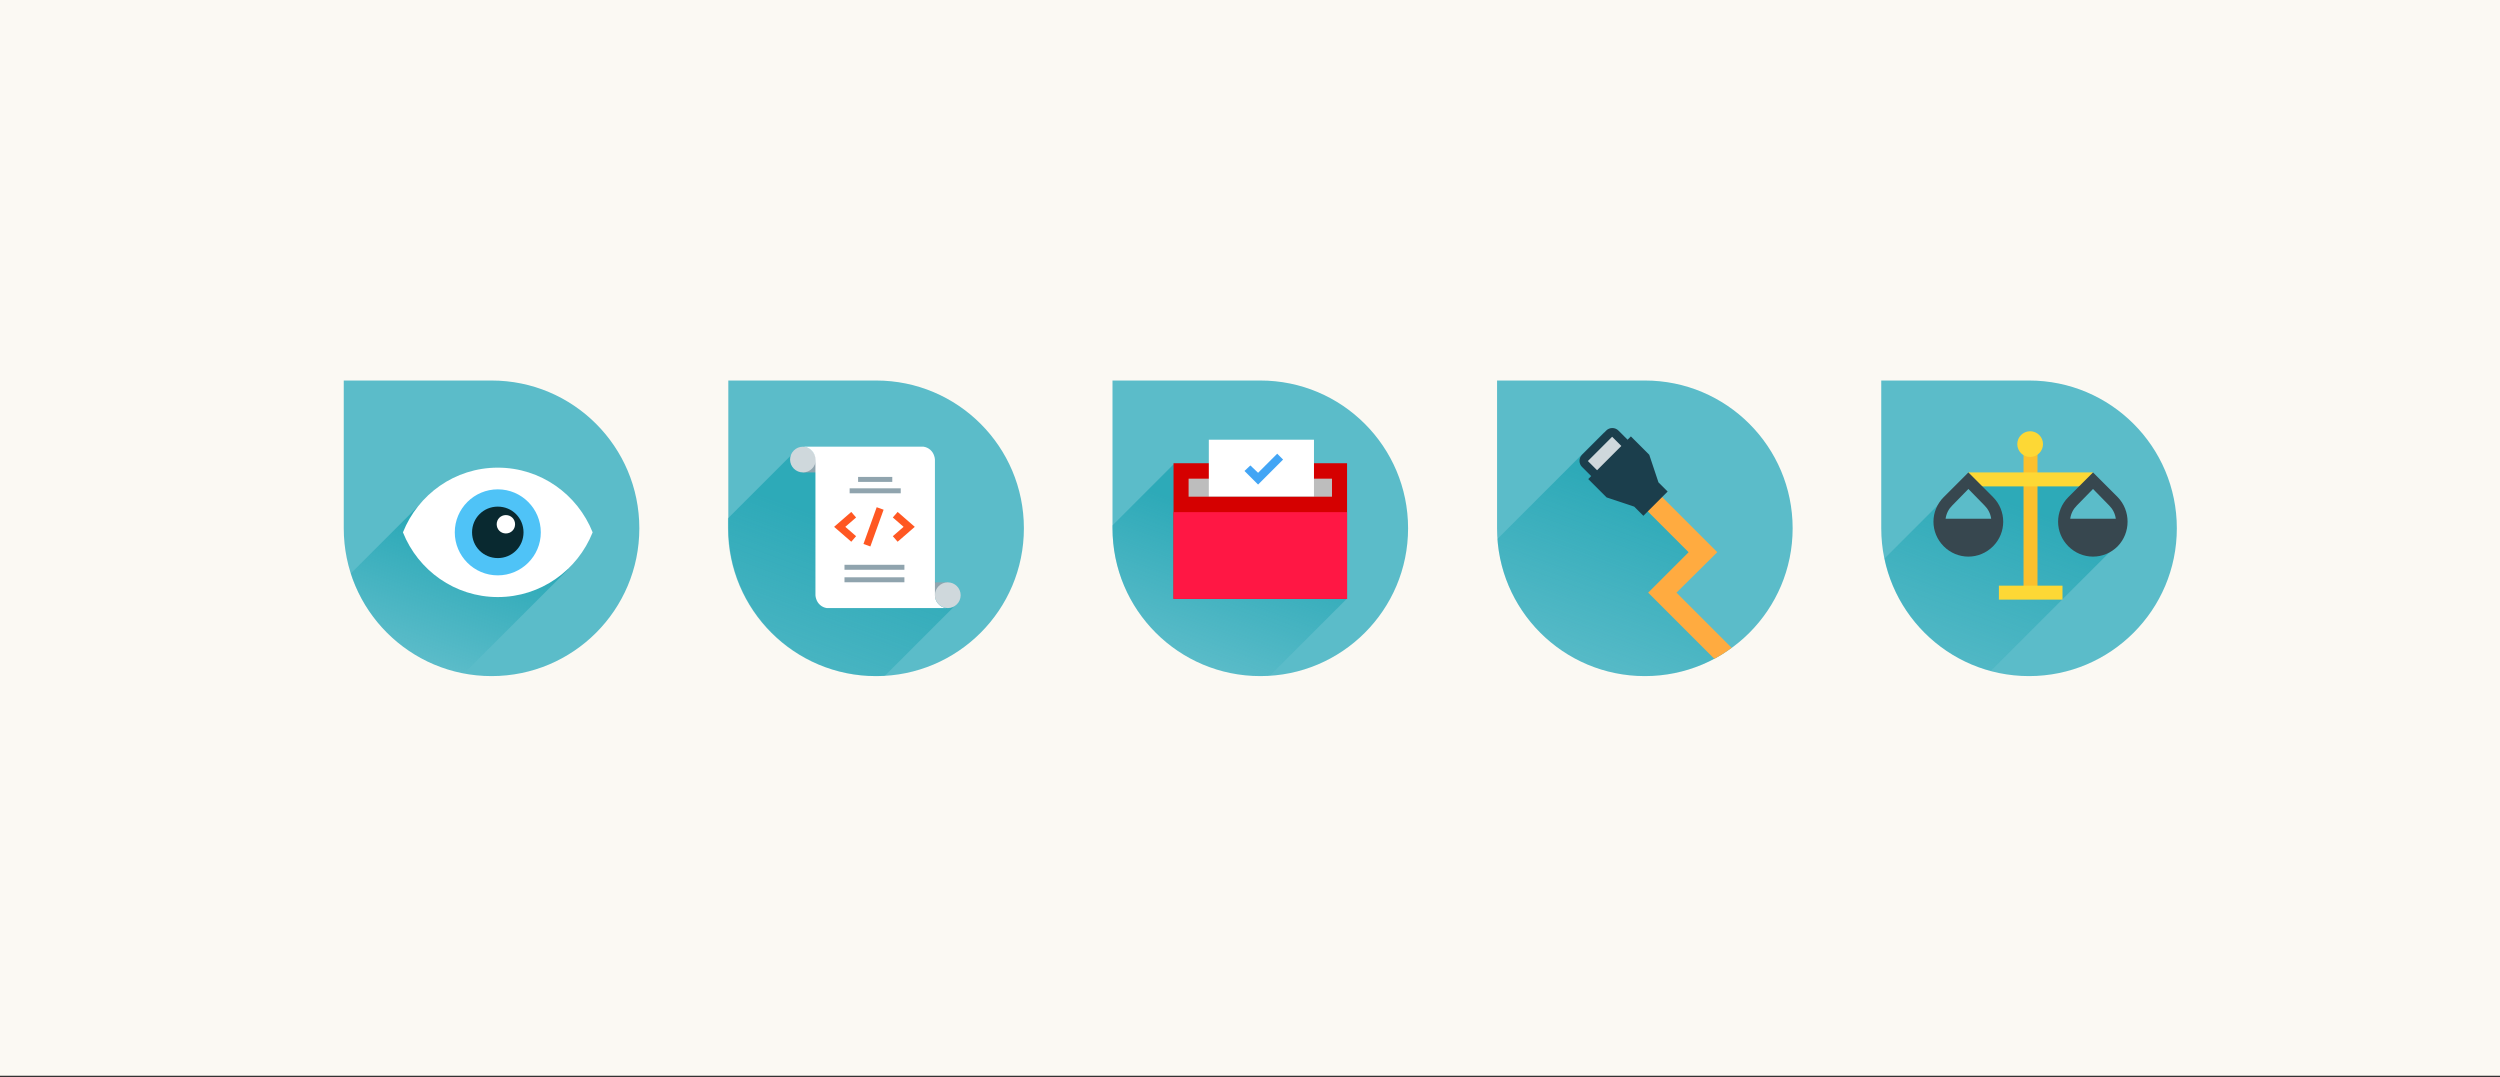 <?xml version="1.0" encoding="utf-8"?>
<!-- Generator: Adobe Illustrator 18.1.1, SVG Export Plug-In . SVG Version: 6.00 Build 0)  -->
<svg version="1.1" id="Layer_1" xmlns="http://www.w3.org/2000/svg" xmlns:xlink="http://www.w3.org/1999/xlink" x="0px" y="0px"
	 width="680px" height="293px" viewBox="0 0 680 293" enable-background="new 0 0 680 293" xml:space="preserve">
<rect x="0" y="0" width="680" height="293" fill="#333333" stroke="none"/>
<polyline fill="#FBF9F3" points="0,292.6 0,0 680,0 680,292.6 "/>
<g>
	<g>
		<g>
			<g>
				<defs>
					<path id="SVGID_1_" d="M93.5,103.5v40.2c0,22.2,18,40.2,40.2,40.2c22.2,0,40.2-18,40.2-40.2c0-22.2-18-40.2-40.2-40.2H93.5z"/>
				</defs>
				<use xlink:href="#SVGID_1_"  overflow="visible" fill="#5BBCC9"/>
				<clipPath id="SVGID_2_">
					<use xlink:href="#SVGID_1_"  overflow="visible"/>
				</clipPath>
			</g>
			<linearGradient id="SVGID_3_" gradientUnits="userSpaceOnUse" x1="116.091" y1="180.048" x2="129.731" y2="142.573">
				<stop  offset="0" style="stop-color:#0097A7;stop-opacity:0"/>
				<stop  offset="0.856" style="stop-color:#0097A7"/>
			</linearGradient>
			<path opacity="0.5" fill="url(#SVGID_3_)" d="M114.4,137l-19,19c4.5,13.9,16.3,24.5,30.8,27.2l28.4-28.4L114.4,137z"/>
			<g>
				<g>
					<path fill="#FFFFFF" d="M135.4,127.2c-11.7,0-21.7,7.3-25.8,17.6c4.1,10.3,14.1,17.6,25.8,17.6c11.7,0,21.7-7.3,25.8-17.6
						C157.1,134.5,147.1,127.2,135.4,127.2z"/>
				</g>
				<g>
					<path fill="#4FC3F7" d="M135.4,156.5c-6.5,0-11.7-5.3-11.7-11.7c0-6.5,5.3-11.7,11.7-11.7c6.5,0,11.7,5.3,11.7,11.7
						C147.1,151.3,141.8,156.5,135.4,156.5z"/>
					<path fill="#092930" d="M135.4,137.8c-3.9,0-7,3.1-7,7c0,3.9,3.1,7,7,7c3.9,0,7-3.1,7-7C142.4,140.9,139.3,137.8,135.4,137.8z"
						/>
					<path fill="#FFFFFF" d="M137.6,140.1c-1.4,0-2.5,1.1-2.5,2.5c0,1.4,1.1,2.5,2.5,2.5c1.4,0,2.5-1.1,2.5-2.5
						C140.1,141.2,139,140.1,137.6,140.1z"/>
				</g>
			</g>
		</g>
		<g>
			<g>
				<defs>
					<path id="SVGID_4_" d="M302.6,103.5v40.2c0,22.2,18,40.2,40.2,40.2c22.2,0,40.2-18,40.2-40.2c0-22.2-18-40.2-40.2-40.2H302.6z"
						/>
				</defs>
				<use xlink:href="#SVGID_4_"  overflow="visible" fill="#5BBCC9"/>
				<clipPath id="SVGID_5_">
					<use xlink:href="#SVGID_4_"  overflow="visible"/>
				</clipPath>
			</g>
			<linearGradient id="SVGID_6_" gradientUnits="userSpaceOnUse" x1="320.206" y1="192.224" x2="341.278" y2="134.331">
				<stop  offset="0.193" style="stop-color:#0097A7;stop-opacity:0"/>
				<stop  offset="0.856" style="stop-color:#0097A7"/>
			</linearGradient>
			<path opacity="0.5" fill="url(#SVGID_6_)" d="M319.2,126.3l-16.6,16.6v0.7c0,22.2,18,40.2,40.2,40.2c0.9,0,1.8,0,2.7-0.1
				l20.9-20.9L319.2,126.3z"/>
			<rect x="319.2" y="126" fill="#D50000" width="47.2" height="36.9"/>
			<rect x="323.3" y="130.2" fill="#BDBDBD" width="39" height="4.9"/>
			<rect x="319.2" y="139.3" fill="#FF1744" width="47.2" height="23.6"/>
			<rect x="328.8" y="119.6" fill="#FFFFFF" width="28.6" height="15.4"/>
			<polygon fill="#42A5F5" points="347.4,123.4 342.2,128.6 340.1,126.6 338.5,128.1 342.2,131.8 349,125 			"/>
		</g>
		<g>
			<g>
				<defs>
					<path id="SVGID_7_" d="M407.2,103.5v40.2c0,22.2,18,40.2,40.2,40.2c22.2,0,40.2-18,40.2-40.2c0-22.2-18-40.2-40.2-40.2H407.2z"
						/>
				</defs>
				<use xlink:href="#SVGID_7_"  overflow="visible" fill="#5BBCC9"/>
				<clipPath id="SVGID_8_">
					<use xlink:href="#SVGID_7_"  overflow="visible"/>
				</clipPath>
			</g>
			<linearGradient id="SVGID_9_" gradientUnits="userSpaceOnUse" x1="423.861" y1="201.31" x2="452.186" y2="123.487">
				<stop  offset="0.193" style="stop-color:#0097A7;stop-opacity:0"/>
				<stop  offset="0.856" style="stop-color:#0097A7"/>
			</linearGradient>
			<path opacity="0.5" fill="url(#SVGID_9_)" d="M462.7,150.4l-26.4-32.8l-29,29c1.5,20.8,18.9,37.3,40.1,37.3
				c7.9,0,15.4-2.3,21.6-6.3l-15.5-16.5L462.7,150.4z"/>
			<path fill="#FFAB40" d="M467.1,150.2l-17.3-17.3l-10.2-6.3l6.3,10.2l13.4,13.4l-11,11l18,18c1.7-0.9,3.2-1.9,4.7-3l-15-15
				L467.1,150.2z"/>
			<path fill="#1B3E4C" d="M442.7,119.6l-2.5-2.5c-0.9-0.9-2.4-0.9-3.3,0l-6.6,6.6c-0.9,0.9-0.9,2.4,0,3.3l2.5,2.5l-0.8,0.8l5,5
				l7.5,2.5l2.5,2.5l6.6-6.6l-2.5-2.5l-2.5-7.5l-5-5L442.7,119.6z"/>
			<g>
				<polygon fill="#CFD8DC" points="431.9,125.4 438.5,118.8 441,121.3 434.4,127.9 				"/>
			</g>
		</g>
		<g>
			<g>
				<defs>
					<path id="SVGID_10_" d="M198.1,103.5v40.2c0,22.2,18,40.2,40.2,40.2c22.2,0,40.2-18,40.2-40.2c0-22.2-18-40.2-40.2-40.2H198.1z
						"/>
				</defs>
				<use xlink:href="#SVGID_10_"  overflow="visible" fill="#5BBCC9"/>
				<clipPath id="SVGID_11_">
					<use xlink:href="#SVGID_10_"  overflow="visible"/>
				</clipPath>
			</g>
			<linearGradient id="SVGID_12_" gradientUnits="userSpaceOnUse" x1="202.666" y1="225.612" x2="237.484" y2="129.95">
				<stop  offset="0.193" style="stop-color:#0097A7;stop-opacity:0"/>
				<stop  offset="0.856" style="stop-color:#0097A7"/>
			</linearGradient>
			<path opacity="0.5" fill="url(#SVGID_12_)" d="M216.6,122.4l-18.6,18.6v2.7c0,22.2,18,40.2,40.2,40.2c0.8,0,1.7,0,2.5-0.1
				l19.7-19.7L216.6,122.4z"/>
			<g>
				<g>
					<rect x="218.4" y="124" fill="#90A4AE" width="5.7" height="4.5"/>
					<circle fill="#CFD8DC" cx="218.4" cy="125" r="3.5"/>
					<rect x="252.2" y="158.4" fill="#90A4AE" width="5.7" height="4.5"/>
					<path fill="#FFFFFF" d="M254.3,161.9v-24.2v-1.4V125c0-0.3-0.1-0.7-0.2-1c-0.4-1.3-1.5-2.3-2.9-2.5h-32.5
						c1.7,0.2,3.1,1.7,3.1,3.5v11.3v1.4v24.2c0,0.3,0.1,0.7,0.2,1c0.4,1.3,1.5,2.3,2.9,2.5h32.5
						C255.7,165.2,254.3,163.7,254.3,161.9z"/>
					<circle fill="#CFD8DC" cx="257.8" cy="161.9" r="3.5"/>
				</g>
				<line fill="none" stroke="#90A4AE" stroke-width="1.355" stroke-miterlimit="10" x1="229.7" y1="154.3" x2="246" y2="154.3"/>
				<line fill="none" stroke="#90A4AE" stroke-width="1.355" stroke-miterlimit="10" x1="229.7" y1="157.7" x2="246" y2="157.7"/>
				<g>

						<line fill="none" stroke="#90A4AE" stroke-width="1.355" stroke-miterlimit="10" x1="233.4" y1="130.4" x2="242.7" y2="130.4"/>
					<line fill="none" stroke="#90A4AE" stroke-width="1.355" stroke-miterlimit="10" x1="231.1" y1="133.5" x2="245" y2="133.5"/>
				</g>
				<polyline fill="none" stroke="#FF5722" stroke-width="1.997" stroke-miterlimit="10" points="243.5,140 247.3,143.3
					243.5,146.6 				"/>
				<polyline fill="none" stroke="#FF5722" stroke-width="1.997" stroke-miterlimit="10" points="232.2,140 228.4,143.3
					232.2,146.6 				"/>

					<line fill="none" stroke="#FF5722" stroke-width="1.997" stroke-miterlimit="10" x1="239.4" y1="138.3" x2="235.8" y2="148.3"/>
			</g>
		</g>
		<g>
			<g>
				<defs>
					<path id="SVGID_13_" d="M511.7,103.5v40.2c0,22.2,18,40.2,40.2,40.2c22.2,0,40.2-18,40.2-40.2c0-22.2-18-40.2-40.2-40.2H511.7z
						"/>
				</defs>
				<use xlink:href="#SVGID_13_"  overflow="visible" fill="#5BBCC9"/>
				<clipPath id="SVGID_14_">
					<use xlink:href="#SVGID_13_"  overflow="visible"/>
				</clipPath>
			</g>
			<linearGradient id="SVGID_15_" gradientUnits="userSpaceOnUse" x1="523.211" y1="208.925" x2="553.538" y2="125.6">
				<stop  offset="0.193" style="stop-color:#0097A7;stop-opacity:0"/>
				<stop  offset="0.856" style="stop-color:#0097A7"/>
			</linearGradient>
			<path opacity="0.5" fill="url(#SVGID_15_)" d="M576.8,138.8l-6.7-7.2h-34.2l-7.4,4.4l-15.9,15.9c3.1,14.8,14.4,26.7,28.9,30.6
				l35.6-35.6L576.8,138.8z"/>
			<g>
				<g>
					<rect x="550.4" y="120.8" fill="#FBC02D" width="3.8" height="40.5"/>
				</g>
				<g>
					<rect x="543.7" y="159.3" fill="#FDD835" width="17.3" height="3.8"/>
				</g>
				<g>
					<rect x="535.4" y="128.5" fill="#FDD835" width="33.9" height="3.8"/>
				</g>
				<g>
					<circle fill="#FDD835" cx="552.2" cy="120.8" r="3.5"/>
				</g>
				<g>
					<g>
						<path fill="#37474F" d="M576,135.2l-6.7-6.7l-6.7,6.7c-1.8,1.8-2.8,4.2-2.8,6.7c0,2.5,1,4.9,2.8,6.7c1.8,1.8,4.2,2.8,6.7,2.8
							c2.5,0,4.9-1,6.7-2.8C579.6,144.9,579.6,138.9,576,135.2z"/>
					</g>
					<g>
						<g>
							<path fill="#5BBCC9" d="M569.3,133l4.4,4.5c1,1,1.6,2.2,1.8,3.6h-12.4c0.2-1.4,0.8-2.6,1.8-3.6L569.3,133z"/>
						</g>
					</g>
				</g>
				<g>
					<g>
						<path fill="#37474F" d="M542.1,135.2l-6.7-6.7l-6.7,6.7c-1.8,1.8-2.8,4.2-2.8,6.7c0,2.5,1,4.9,2.8,6.7
							c1.8,1.8,4.2,2.8,6.7,2.8c2.5,0,4.9-1,6.7-2.8C545.8,144.9,545.8,138.9,542.1,135.2z"/>
					</g>
					<g>
						<g>
							<path fill="#5BBCC9" d="M535.4,133l4.4,4.5c1,1,1.6,2.2,1.8,3.6h-12.4c0.2-1.4,0.8-2.6,1.8-3.6L535.4,133z"/>
						</g>
					</g>
				</g>
			</g>
		</g>
	</g>
</g>
<g>
</g>
<g>
</g>
<g>
</g>
<g>
</g>
<g>
</g>
<g>
</g>
<g>
</g>
<g>
</g>
<g>
</g>
<g>
</g>
<g>
</g>
<g>
</g>
<g>
</g>
<g>
</g>
<g>
</g>
</svg>

